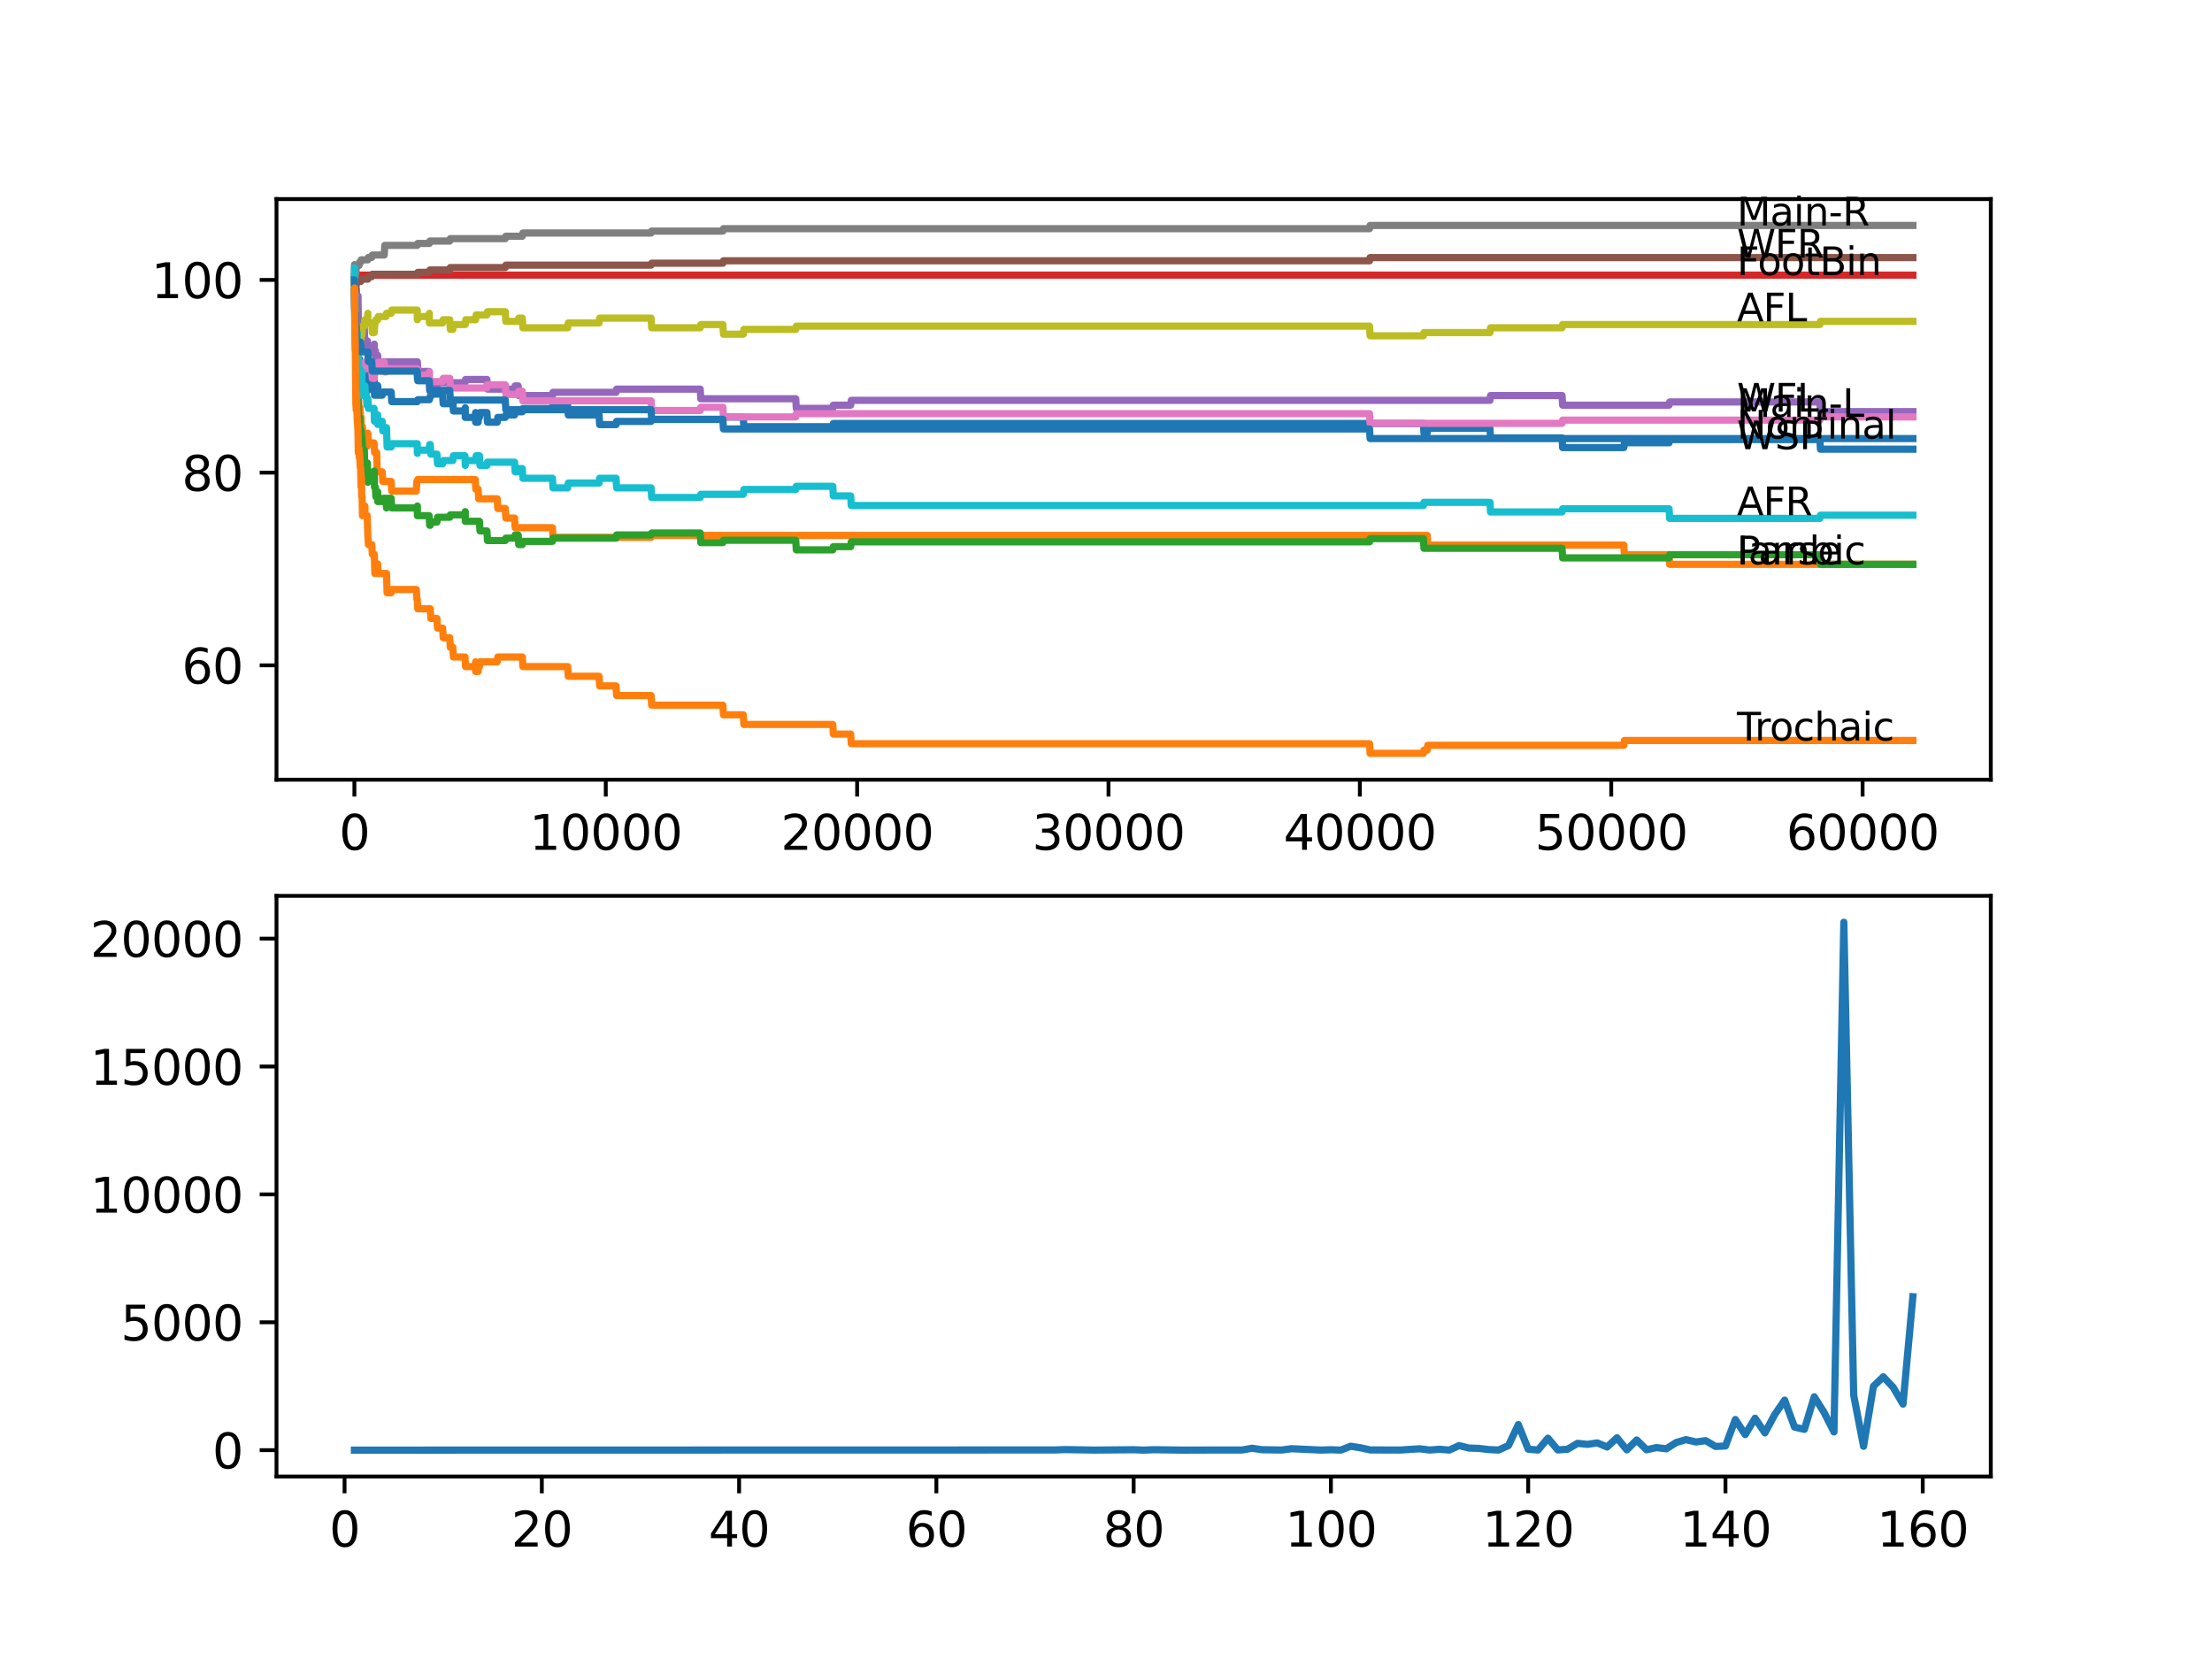 <?xml version="1.0" encoding="utf-8" standalone="no"?>
<!DOCTYPE svg PUBLIC "-//W3C//DTD SVG 1.1//EN"
  "http://www.w3.org/Graphics/SVG/1.1/DTD/svg11.dtd">
<svg xmlns:xlink="http://www.w3.org/1999/xlink" width="460.8pt" height="345.6pt" viewBox="0 0 460.8 345.6" xmlns="http://www.w3.org/2000/svg" version="1.1">
 <defs>
  <style type="text/css">*{stroke-linejoin: round; stroke-linecap: butt}</style>
 </defs>
 <g id="figure_1">
  <g id="patch_1">
   <path d="M 0 345.6 
L 460.8 345.6 
L 460.8 0 
L 0 0 
z
" style="fill: #ffffff"/>
  </g>
  <g id="axes_1">
   <g id="patch_2">
    <path d="M 57.6 162.432 
L 414.72 162.432 
L 414.72 41.472 
L 57.6 41.472 
z
" style="fill: #ffffff"/>
   </g>
   <g id="matplotlib.axis_1">
    <g id="xtick_1">
     <g id="line2d_1">
      <defs>
       <path id="m0885e9e771" d="M 0 0 
L 0 3.5 
" style="stroke: #000000; stroke-width: 0.8"/>
      </defs>
      <g>
       <use xlink:href="#m0885e9e771" x="73.827" y="162.432" style="stroke: #000000; stroke-width: 0.8"/>
      </g>
     </g>
     <g id="text_1">
      <!-- 0 -->
      <g transform="translate(70.646 177.03)scale(0.1 -0.1)">
       <defs>
        <path id="DejaVuSans-30" d="M 2034 4250 
Q 1547 4250 1301 3770 
Q 1056 3291 1056 2328 
Q 1056 1369 1301 889 
Q 1547 409 2034 409 
Q 2525 409 2770 889 
Q 3016 1369 3016 2328 
Q 3016 3291 2770 3770 
Q 2525 4250 2034 4250 
z
M 2034 4750 
Q 2819 4750 3233 4129 
Q 3647 3509 3647 2328 
Q 3647 1150 3233 529 
Q 2819 -91 2034 -91 
Q 1250 -91 836 529 
Q 422 1150 422 2328 
Q 422 3509 836 4129 
Q 1250 4750 2034 4750 
z
" transform="scale(0.016)"/>
       </defs>
       <use xlink:href="#DejaVuSans-30"/>
      </g>
     </g>
    </g>
    <g id="xtick_2">
     <g id="line2d_2">
      <g>
       <use xlink:href="#m0885e9e771" x="126.192" y="162.432" style="stroke: #000000; stroke-width: 0.8"/>
      </g>
     </g>
     <g id="text_2">
      <!-- 10000 -->
      <g transform="translate(110.286 177.03)scale(0.1 -0.1)">
       <defs>
        <path id="DejaVuSans-31" d="M 794 531 
L 1825 531 
L 1825 4091 
L 703 3866 
L 703 4441 
L 1819 4666 
L 2450 4666 
L 2450 531 
L 3481 531 
L 3481 0 
L 794 0 
L 794 531 
z
" transform="scale(0.016)"/>
       </defs>
       <use xlink:href="#DejaVuSans-31"/>
       <use xlink:href="#DejaVuSans-30" x="63.623"/>
       <use xlink:href="#DejaVuSans-30" x="127.246"/>
       <use xlink:href="#DejaVuSans-30" x="190.869"/>
       <use xlink:href="#DejaVuSans-30" x="254.492"/>
      </g>
     </g>
    </g>
    <g id="xtick_3">
     <g id="line2d_3">
      <g>
       <use xlink:href="#m0885e9e771" x="178.556" y="162.432" style="stroke: #000000; stroke-width: 0.8"/>
      </g>
     </g>
     <g id="text_3">
      <!-- 20000 -->
      <g transform="translate(162.65 177.03)scale(0.1 -0.1)">
       <defs>
        <path id="DejaVuSans-32" d="M 1228 531 
L 3431 531 
L 3431 0 
L 469 0 
L 469 531 
Q 828 903 1448 1529 
Q 2069 2156 2228 2338 
Q 2531 2678 2651 2914 
Q 2772 3150 2772 3378 
Q 2772 3750 2511 3984 
Q 2250 4219 1831 4219 
Q 1534 4219 1204 4116 
Q 875 4013 500 3803 
L 500 4441 
Q 881 4594 1212 4672 
Q 1544 4750 1819 4750 
Q 2544 4750 2975 4387 
Q 3406 4025 3406 3419 
Q 3406 3131 3298 2873 
Q 3191 2616 2906 2266 
Q 2828 2175 2409 1742 
Q 1991 1309 1228 531 
z
" transform="scale(0.016)"/>
       </defs>
       <use xlink:href="#DejaVuSans-32"/>
       <use xlink:href="#DejaVuSans-30" x="63.623"/>
       <use xlink:href="#DejaVuSans-30" x="127.246"/>
       <use xlink:href="#DejaVuSans-30" x="190.869"/>
       <use xlink:href="#DejaVuSans-30" x="254.492"/>
      </g>
     </g>
    </g>
    <g id="xtick_4">
     <g id="line2d_4">
      <g>
       <use xlink:href="#m0885e9e771" x="230.921" y="162.432" style="stroke: #000000; stroke-width: 0.8"/>
      </g>
     </g>
     <g id="text_4">
      <!-- 30000 -->
      <g transform="translate(215.015 177.03)scale(0.1 -0.1)">
       <defs>
        <path id="DejaVuSans-33" d="M 2597 2516 
Q 3050 2419 3304 2112 
Q 3559 1806 3559 1356 
Q 3559 666 3084 287 
Q 2609 -91 1734 -91 
Q 1441 -91 1130 -33 
Q 819 25 488 141 
L 488 750 
Q 750 597 1062 519 
Q 1375 441 1716 441 
Q 2309 441 2620 675 
Q 2931 909 2931 1356 
Q 2931 1769 2642 2001 
Q 2353 2234 1838 2234 
L 1294 2234 
L 1294 2753 
L 1863 2753 
Q 2328 2753 2575 2939 
Q 2822 3125 2822 3475 
Q 2822 3834 2567 4026 
Q 2313 4219 1838 4219 
Q 1578 4219 1281 4162 
Q 984 4106 628 3988 
L 628 4550 
Q 988 4650 1302 4700 
Q 1616 4750 1894 4750 
Q 2613 4750 3031 4423 
Q 3450 4097 3450 3541 
Q 3450 3153 3228 2886 
Q 3006 2619 2597 2516 
z
" transform="scale(0.016)"/>
       </defs>
       <use xlink:href="#DejaVuSans-33"/>
       <use xlink:href="#DejaVuSans-30" x="63.623"/>
       <use xlink:href="#DejaVuSans-30" x="127.246"/>
       <use xlink:href="#DejaVuSans-30" x="190.869"/>
       <use xlink:href="#DejaVuSans-30" x="254.492"/>
      </g>
     </g>
    </g>
    <g id="xtick_5">
     <g id="line2d_5">
      <g>
       <use xlink:href="#m0885e9e771" x="283.285" y="162.432" style="stroke: #000000; stroke-width: 0.8"/>
      </g>
     </g>
     <g id="text_5">
      <!-- 40000 -->
      <g transform="translate(267.379 177.03)scale(0.1 -0.1)">
       <defs>
        <path id="DejaVuSans-34" d="M 2419 4116 
L 825 1625 
L 2419 1625 
L 2419 4116 
z
M 2253 4666 
L 3047 4666 
L 3047 1625 
L 3713 1625 
L 3713 1100 
L 3047 1100 
L 3047 0 
L 2419 0 
L 2419 1100 
L 313 1100 
L 313 1709 
L 2253 4666 
z
" transform="scale(0.016)"/>
       </defs>
       <use xlink:href="#DejaVuSans-34"/>
       <use xlink:href="#DejaVuSans-30" x="63.623"/>
       <use xlink:href="#DejaVuSans-30" x="127.246"/>
       <use xlink:href="#DejaVuSans-30" x="190.869"/>
       <use xlink:href="#DejaVuSans-30" x="254.492"/>
      </g>
     </g>
    </g>
    <g id="xtick_6">
     <g id="line2d_6">
      <g>
       <use xlink:href="#m0885e9e771" x="335.65" y="162.432" style="stroke: #000000; stroke-width: 0.8"/>
      </g>
     </g>
     <g id="text_6">
      <!-- 50000 -->
      <g transform="translate(319.744 177.03)scale(0.1 -0.1)">
       <defs>
        <path id="DejaVuSans-35" d="M 691 4666 
L 3169 4666 
L 3169 4134 
L 1269 4134 
L 1269 2991 
Q 1406 3038 1543 3061 
Q 1681 3084 1819 3084 
Q 2600 3084 3056 2656 
Q 3513 2228 3513 1497 
Q 3513 744 3044 326 
Q 2575 -91 1722 -91 
Q 1428 -91 1123 -41 
Q 819 9 494 109 
L 494 744 
Q 775 591 1075 516 
Q 1375 441 1709 441 
Q 2250 441 2565 725 
Q 2881 1009 2881 1497 
Q 2881 1984 2565 2268 
Q 2250 2553 1709 2553 
Q 1456 2553 1204 2497 
Q 953 2441 691 2322 
L 691 4666 
z
" transform="scale(0.016)"/>
       </defs>
       <use xlink:href="#DejaVuSans-35"/>
       <use xlink:href="#DejaVuSans-30" x="63.623"/>
       <use xlink:href="#DejaVuSans-30" x="127.246"/>
       <use xlink:href="#DejaVuSans-30" x="190.869"/>
       <use xlink:href="#DejaVuSans-30" x="254.492"/>
      </g>
     </g>
    </g>
    <g id="xtick_7">
     <g id="line2d_7">
      <g>
       <use xlink:href="#m0885e9e771" x="388.014" y="162.432" style="stroke: #000000; stroke-width: 0.8"/>
      </g>
     </g>
     <g id="text_7">
      <!-- 60000 -->
      <g transform="translate(372.108 177.03)scale(0.1 -0.1)">
       <defs>
        <path id="DejaVuSans-36" d="M 2113 2584 
Q 1688 2584 1439 2293 
Q 1191 2003 1191 1497 
Q 1191 994 1439 701 
Q 1688 409 2113 409 
Q 2538 409 2786 701 
Q 3034 994 3034 1497 
Q 3034 2003 2786 2293 
Q 2538 2584 2113 2584 
z
M 3366 4563 
L 3366 3988 
Q 3128 4100 2886 4159 
Q 2644 4219 2406 4219 
Q 1781 4219 1451 3797 
Q 1122 3375 1075 2522 
Q 1259 2794 1537 2939 
Q 1816 3084 2150 3084 
Q 2853 3084 3261 2657 
Q 3669 2231 3669 1497 
Q 3669 778 3244 343 
Q 2819 -91 2113 -91 
Q 1303 -91 875 529 
Q 447 1150 447 2328 
Q 447 3434 972 4092 
Q 1497 4750 2381 4750 
Q 2619 4750 2861 4703 
Q 3103 4656 3366 4563 
z
" transform="scale(0.016)"/>
       </defs>
       <use xlink:href="#DejaVuSans-36"/>
       <use xlink:href="#DejaVuSans-30" x="63.623"/>
       <use xlink:href="#DejaVuSans-30" x="127.246"/>
       <use xlink:href="#DejaVuSans-30" x="190.869"/>
       <use xlink:href="#DejaVuSans-30" x="254.492"/>
      </g>
     </g>
    </g>
   </g>
   <g id="matplotlib.axis_2">
    <g id="ytick_1">
     <g id="line2d_8">
      <defs>
       <path id="mde00d07290" d="M 0 0 
L -3.5 0 
" style="stroke: #000000; stroke-width: 0.8"/>
      </defs>
      <g>
       <use xlink:href="#mde00d07290" x="57.6" y="138.601" style="stroke: #000000; stroke-width: 0.8"/>
      </g>
     </g>
     <g id="text_8">
      <!-- 60 -->
      <g transform="translate(37.875 142.4)scale(0.1 -0.1)">
       <use xlink:href="#DejaVuSans-36"/>
       <use xlink:href="#DejaVuSans-30" x="63.623"/>
      </g>
     </g>
    </g>
    <g id="ytick_2">
     <g id="line2d_9">
      <g>
       <use xlink:href="#mde00d07290" x="57.6" y="98.456" style="stroke: #000000; stroke-width: 0.8"/>
      </g>
     </g>
     <g id="text_9">
      <!-- 80 -->
      <g transform="translate(37.875 102.255)scale(0.1 -0.1)">
       <defs>
        <path id="DejaVuSans-38" d="M 2034 2216 
Q 1584 2216 1326 1975 
Q 1069 1734 1069 1313 
Q 1069 891 1326 650 
Q 1584 409 2034 409 
Q 2484 409 2743 651 
Q 3003 894 3003 1313 
Q 3003 1734 2745 1975 
Q 2488 2216 2034 2216 
z
M 1403 2484 
Q 997 2584 770 2862 
Q 544 3141 544 3541 
Q 544 4100 942 4425 
Q 1341 4750 2034 4750 
Q 2731 4750 3128 4425 
Q 3525 4100 3525 3541 
Q 3525 3141 3298 2862 
Q 3072 2584 2669 2484 
Q 3125 2378 3379 2068 
Q 3634 1759 3634 1313 
Q 3634 634 3220 271 
Q 2806 -91 2034 -91 
Q 1263 -91 848 271 
Q 434 634 434 1313 
Q 434 1759 690 2068 
Q 947 2378 1403 2484 
z
M 1172 3481 
Q 1172 3119 1398 2916 
Q 1625 2713 2034 2713 
Q 2441 2713 2670 2916 
Q 2900 3119 2900 3481 
Q 2900 3844 2670 4047 
Q 2441 4250 2034 4250 
Q 1625 4250 1398 4047 
Q 1172 3844 1172 3481 
z
" transform="scale(0.016)"/>
       </defs>
       <use xlink:href="#DejaVuSans-38"/>
       <use xlink:href="#DejaVuSans-30" x="63.623"/>
      </g>
     </g>
    </g>
    <g id="ytick_3">
     <g id="line2d_10">
      <g>
       <use xlink:href="#mde00d07290" x="57.6" y="58.311" style="stroke: #000000; stroke-width: 0.8"/>
      </g>
     </g>
     <g id="text_10">
      <!-- 100 -->
      <g transform="translate(31.512 62.11)scale(0.1 -0.1)">
       <use xlink:href="#DejaVuSans-31"/>
       <use xlink:href="#DejaVuSans-30" x="63.623"/>
       <use xlink:href="#DejaVuSans-30" x="127.246"/>
      </g>
     </g>
    </g>
   </g>
   <g id="line2d_11">
    <path d="M 73.833 58.311 
L 73.948 68.615 
L 73.964 67.444 
L 73.985 67.444 
L 74.026 66.775 
L 74.074 69.451 
L 74.079 69.451 
L 74.084 69.451 
L 74.168 73.299 
L 74.199 72.295 
L 74.236 72.295 
L 74.246 74.302 
L 74.288 70.79 
L 74.341 70.79 
L 74.372 70.79 
L 74.451 74.804 
L 74.487 72.797 
L 74.498 71.793 
L 74.54 77.815 
L 74.576 76.811 
L 74.608 76.142 
L 74.613 78.149 
L 74.686 76.477 
L 74.791 76.477 
L 74.911 74.804 
L 74.917 74.804 
L 75.032 77.815 
L 75.037 77.815 
L 75.126 76.644 
L 75.131 78.651 
L 75.137 78.651 
L 75.215 78.651 
L 75.247 77.648 
L 75.252 79.655 
L 75.325 78.651 
L 75.346 78.651 
L 75.404 77.982 
L 75.409 79.989 
L 75.456 78.651 
L 75.482 78.651 
L 75.508 80.658 
L 75.592 79.655 
L 75.985 79.655 
L 76.1 77.982 
L 76.31 77.982 
L 76.425 77.313 
L 76.529 77.313 
L 76.629 81.328 
L 76.645 80.157 
L 77.441 80.157 
L 77.556 79.655 
L 77.922 79.655 
L 77.964 78.986 
L 78.011 82.331 
L 78.467 82.331 
L 78.587 80.324 
L 78.687 80.324 
L 78.802 82.331 
L 79.619 82.331 
L 79.734 81.662 
L 81.488 81.662 
L 81.604 83.669 
L 86.919 83.669 
L 87.034 83.268 
L 89.437 83.268 
L 89.553 82.766 
L 89.631 82.766 
L 89.746 82.097 
L 92.207 82.097 
L 92.323 84.104 
L 93.689 84.104 
L 93.805 83.602 
L 94.333 83.602 
L 94.449 85.61 
L 96.863 85.61 
L 96.92 84.941 
L 96.925 86.948 
L 96.962 86.948 
L 99.004 86.948 
L 99.078 85.944 
L 99.083 87.951 
L 99.109 87.951 
L 99.601 87.951 
L 99.716 86.948 
L 99.874 86.948 
L 99.989 85.944 
L 101.434 85.944 
L 101.549 87.951 
L 103.586 87.951 
L 103.701 86.948 
L 105.257 86.948 
L 105.372 86.446 
L 107.199 86.446 
L 107.315 85.777 
L 108.807 85.777 
L 108.922 85.108 
L 115.08 85.108 
L 115.195 84.439 
L 118.264 84.439 
L 118.379 86.446 
L 124.799 86.446 
L 124.914 88.453 
L 128.334 88.453 
L 128.449 87.784 
L 135.633 87.784 
L 135.748 87.383 
L 150.589 87.383 
L 150.704 86.881 
L 154.841 86.881 
L 154.956 88.888 
L 173.482 88.888 
L 173.598 88.219 
L 296.523 88.219 
L 296.638 90.226 
L 297.309 90.226 
L 297.424 89.223 
L 310.389 89.223 
L 310.504 91.23 
L 325.407 91.23 
L 325.523 93.237 
L 338.273 93.237 
L 338.389 92.234 
L 347.699 92.234 
L 347.814 91.565 
L 379.112 91.565 
L 379.228 93.572 
L 398.487 93.572 
L 398.487 93.572 
" clip-path="url(#p9a0abb62c5)" style="fill: none; stroke: #1f77b4; stroke-width: 1.5; stroke-linecap: square"/>
   </g>
   <g id="line2d_12">
    <path d="M 73.833 57.809 
L 73.859 57.809 
L 73.99 65.838 
L 73.995 65.838 
L 74.121 71.86 
L 74.168 71.86 
L 74.283 81.896 
L 74.299 80.893 
L 74.304 80.893 
L 74.424 76.878 
L 74.466 76.878 
L 74.582 82.9 
L 74.587 80.893 
L 74.639 80.893 
L 74.76 84.907 
L 74.854 84.907 
L 74.932 86.914 
L 74.964 84.907 
L 74.974 84.907 
L 75.089 86.914 
L 75.215 86.914 
L 75.299 90.929 
L 75.33 88.922 
L 75.508 88.922 
L 75.624 90.929 
L 75.985 90.929 
L 76.1 92.936 
L 76.498 92.936 
L 76.613 90.26 
L 76.634 90.26 
L 76.749 92.267 
L 77.922 92.267 
L 78.038 94.274 
L 78.467 94.274 
L 78.587 98.289 
L 79.619 98.289 
L 79.734 100.296 
L 81.488 100.296 
L 81.604 102.303 
L 86.72 102.303 
L 86.835 100.296 
L 86.919 100.296 
L 87.034 99.895 
L 99.004 99.895 
L 99.12 101.902 
L 99.601 101.902 
L 99.716 103.909 
L 103.586 103.909 
L 103.701 105.916 
L 105.257 105.916 
L 105.372 107.924 
L 107.199 107.924 
L 107.315 109.931 
L 115.08 109.931 
L 115.195 111.938 
L 135.633 111.938 
L 135.748 111.537 
L 297.309 111.537 
L 297.424 113.544 
L 338.273 113.544 
L 338.389 115.551 
L 347.699 115.551 
L 347.814 117.558 
L 398.487 117.558 
L 398.487 117.558 
" clip-path="url(#p9a0abb62c5)" style="fill: none; stroke: #ff7f0e; stroke-width: 1.5; stroke-linecap: square"/>
   </g>
   <g id="line2d_13">
    <path d="M 73.833 60.318 
L 73.948 69.686 
L 73.964 68.515 
L 73.985 68.515 
L 74.068 67.511 
L 74.006 69.853 
L 74.084 69.518 
L 74.089 69.518 
L 74.105 68.849 
L 74.147 72.362 
L 74.173 72.362 
L 74.236 72.362 
L 74.278 71.86 
L 74.351 75.875 
L 74.372 75.875 
L 74.487 79.889 
L 74.498 78.885 
L 74.54 84.907 
L 74.582 82.231 
L 74.597 82.231 
L 74.676 88.253 
L 74.718 87.583 
L 74.791 87.583 
L 74.906 86.914 
L 74.917 86.914 
L 75.037 90.929 
L 75.152 89.758 
L 75.247 89.758 
L 75.346 91.765 
L 75.357 91.096 
L 75.404 91.096 
L 75.519 93.772 
L 75.896 93.772 
L 76.016 97.787 
L 76.132 97.118 
L 76.31 97.118 
L 76.425 96.449 
L 76.529 96.449 
L 76.629 100.463 
L 76.645 99.292 
L 77.441 99.292 
L 77.556 98.791 
L 77.922 98.791 
L 77.97 98.122 
L 78.011 101.467 
L 78.189 101.467 
L 78.305 103.474 
L 78.671 103.474 
L 78.687 102.471 
L 78.692 104.478 
L 78.776 104.478 
L 79.619 104.478 
L 79.734 103.809 
L 80.404 103.809 
L 80.52 105.816 
L 80.64 103.809 
L 81.488 103.809 
L 81.604 105.816 
L 86.919 105.816 
L 86.945 105.415 
L 86.95 107.422 
L 87.008 107.422 
L 89.395 107.422 
L 89.511 109.429 
L 89.631 109.429 
L 89.746 108.76 
L 91.024 108.76 
L 91.139 107.756 
L 93.689 107.756 
L 93.805 107.254 
L 96.863 107.254 
L 96.92 106.585 
L 96.925 108.593 
L 96.962 108.593 
L 99.874 108.593 
L 99.989 110.6 
L 101.434 110.6 
L 101.549 112.607 
L 105.257 112.607 
L 105.372 112.105 
L 107.199 112.105 
L 107.315 111.436 
L 107.948 111.436 
L 108.063 113.443 
L 108.807 113.443 
L 108.922 112.774 
L 115.08 112.774 
L 115.195 112.105 
L 128.334 112.105 
L 128.449 111.436 
L 135.633 111.436 
L 135.748 111.035 
L 145.871 111.035 
L 145.986 113.042 
L 150.589 113.042 
L 150.704 112.54 
L 165.769 112.54 
L 165.884 114.547 
L 173.482 114.547 
L 173.598 113.878 
L 177.216 113.878 
L 177.331 112.875 
L 285.301 112.875 
L 285.417 112.206 
L 296.523 112.206 
L 296.638 114.213 
L 325.407 114.213 
L 325.523 116.22 
L 347.699 116.22 
L 347.814 115.551 
L 379.112 115.551 
L 379.228 117.558 
L 398.487 117.558 
L 398.487 117.558 
" clip-path="url(#p9a0abb62c5)" style="fill: none; stroke: #2ca02c; stroke-width: 1.5; stroke-linecap: square"/>
   </g>
   <g id="line2d_14">
    <path d="M 73.833 58.311 
L 74.602 58.311 
L 74.718 57.307 
L 398.487 57.307 
L 398.487 57.307 
" clip-path="url(#p9a0abb62c5)" style="fill: none; stroke: #d62728; stroke-width: 1.5; stroke-linecap: square"/>
   </g>
   <g id="line2d_15">
    <path d="M 73.833 60.318 
L 73.89 64.333 
L 73.948 62.995 
L 73.985 62.995 
L 74.115 60.318 
L 74.231 60.318 
L 74.346 62.326 
L 74.534 62.326 
L 74.582 61.657 
L 74.655 67.678 
L 74.676 67.678 
L 74.791 67.009 
L 74.917 67.009 
L 75.032 69.016 
L 75.037 69.016 
L 75.152 68.347 
L 75.247 68.347 
L 75.346 70.355 
L 75.357 69.686 
L 75.43 69.686 
L 75.55 68.347 
L 75.896 68.347 
L 76.016 72.362 
L 76.132 71.693 
L 76.31 71.693 
L 76.425 71.024 
L 76.545 71.024 
L 76.634 73.031 
L 76.655 72.362 
L 77.922 72.362 
L 77.97 71.693 
L 77.975 73.7 
L 78.027 73.031 
L 78.189 73.031 
L 78.305 75.038 
L 78.671 75.038 
L 78.687 74.035 
L 78.692 76.042 
L 78.776 76.042 
L 79.619 76.042 
L 79.734 75.373 
L 80.404 75.373 
L 80.52 77.38 
L 80.64 75.373 
L 86.945 75.373 
L 87.06 77.38 
L 89.395 77.38 
L 89.516 81.394 
L 89.631 81.394 
L 89.746 80.725 
L 91.024 80.725 
L 91.139 79.722 
L 96.863 79.722 
L 96.978 79.053 
L 101.434 79.053 
L 101.549 81.06 
L 107.199 81.06 
L 107.315 80.391 
L 107.948 80.391 
L 108.063 82.398 
L 115.08 82.398 
L 115.195 81.729 
L 128.334 81.729 
L 128.449 81.06 
L 145.871 81.06 
L 145.986 83.067 
L 165.769 83.067 
L 165.884 85.074 
L 173.482 85.074 
L 173.598 84.405 
L 177.216 84.405 
L 177.331 83.402 
L 310.389 83.402 
L 310.504 82.398 
L 325.407 82.398 
L 325.523 84.405 
L 347.699 84.405 
L 347.814 83.736 
L 379.112 83.736 
L 379.228 85.743 
L 398.487 85.743 
L 398.487 85.743 
" clip-path="url(#p9a0abb62c5)" style="fill: none; stroke: #9467bd; stroke-width: 1.5; stroke-linecap: square"/>
   </g>
   <g id="line2d_16">
    <path d="M 73.833 58.311 
L 73.838 58.311 
L 73.854 57.809 
L 73.859 59.817 
L 73.937 58.813 
L 73.958 60.82 
L 74.047 60.318 
L 74.126 60.318 
L 74.252 58.646 
L 75.121 58.646 
L 75.236 58.144 
L 76.629 58.144 
L 76.744 57.642 
L 77.441 57.642 
L 77.556 57.14 
L 86.919 57.14 
L 87.034 56.739 
L 89.437 56.739 
L 89.553 56.237 
L 93.689 56.237 
L 93.805 55.735 
L 105.257 55.735 
L 105.372 55.233 
L 135.633 55.233 
L 135.748 54.832 
L 150.589 54.832 
L 150.704 54.33 
L 285.301 54.33 
L 285.417 53.661 
L 398.487 53.661 
L 398.487 53.661 
" clip-path="url(#p9a0abb62c5)" style="fill: none; stroke: #8c564b; stroke-width: 1.5; stroke-linecap: square"/>
   </g>
   <g id="line2d_17">
    <path d="M 73.833 57.809 
L 73.838 57.809 
L 73.985 72.797 
L 73.99 72.797 
L 74.115 70.79 
L 74.126 70.79 
L 74.252 76.811 
L 74.262 76.811 
L 74.372 78.818 
L 74.493 77.48 
L 74.534 77.48 
L 74.66 75.473 
L 74.791 75.473 
L 74.906 77.48 
L 74.917 77.48 
L 75.037 76.142 
L 75.121 76.142 
L 75.236 78.149 
L 75.247 78.149 
L 75.362 77.48 
L 75.482 77.48 
L 75.597 76.811 
L 75.896 76.811 
L 76.016 75.473 
L 76.545 75.473 
L 76.629 74.804 
L 76.634 76.811 
L 76.645 76.811 
L 77.441 76.811 
L 77.556 78.818 
L 77.964 78.818 
L 78.09 76.811 
L 78.189 76.811 
L 78.305 76.142 
L 78.687 76.142 
L 78.802 75.473 
L 80.043 75.473 
L 80.158 77.48 
L 80.404 77.48 
L 80.52 76.811 
L 86.919 76.811 
L 86.945 78.818 
L 87.029 78.149 
L 89.395 78.149 
L 89.437 77.48 
L 89.443 79.488 
L 89.495 79.488 
L 92.207 79.488 
L 92.323 78.818 
L 93.689 78.818 
L 93.805 80.826 
L 101.434 80.826 
L 101.549 80.157 
L 105.257 80.157 
L 105.372 82.164 
L 107.948 82.164 
L 108.063 81.495 
L 108.807 81.495 
L 108.922 83.502 
L 135.633 83.502 
L 135.748 85.509 
L 145.871 85.509 
L 145.986 84.84 
L 150.589 84.84 
L 150.704 86.847 
L 165.769 86.847 
L 165.884 86.178 
L 285.301 86.178 
L 285.417 88.186 
L 325.407 88.186 
L 325.523 87.517 
L 379.112 87.517 
L 379.228 86.847 
L 398.487 86.847 
L 398.487 86.847 
" clip-path="url(#p9a0abb62c5)" style="fill: none; stroke: #e377c2; stroke-width: 1.5; stroke-linecap: square"/>
   </g>
   <g id="line2d_18">
    <path d="M 73.833 58.311 
L 73.838 58.311 
L 73.854 55.133 
L 73.953 57.475 
L 73.958 57.475 
L 74.074 56.973 
L 74.126 56.973 
L 74.252 55.3 
L 74.791 55.3 
L 74.906 54.631 
L 75.121 54.631 
L 75.236 54.129 
L 76.629 54.129 
L 76.744 53.628 
L 77.441 53.628 
L 77.556 53.126 
L 80.043 53.126 
L 80.158 51.118 
L 86.919 51.118 
L 87.034 50.717 
L 89.437 50.717 
L 89.553 50.215 
L 93.689 50.215 
L 93.805 49.713 
L 105.257 49.713 
L 105.372 49.212 
L 108.807 49.212 
L 108.922 48.543 
L 135.633 48.543 
L 135.748 48.141 
L 150.589 48.141 
L 150.704 47.639 
L 285.301 47.639 
L 285.417 46.97 
L 398.487 46.97 
L 398.487 46.97 
" clip-path="url(#p9a0abb62c5)" style="fill: none; stroke: #7f7f7f; stroke-width: 1.5; stroke-linecap: square"/>
   </g>
   <g id="line2d_19">
    <path d="M 73.833 57.809 
L 73.838 57.809 
L 73.974 68.615 
L 73.99 68.615 
L 74.016 69.284 
L 74.126 64.935 
L 74.236 67.946 
L 74.241 67.277 
L 74.246 67.277 
L 74.278 73.299 
L 74.367 71.96 
L 74.372 71.96 
L 74.487 70.622 
L 74.498 72.629 
L 74.54 69.953 
L 74.592 69.953 
L 74.597 69.953 
L 74.718 68.615 
L 74.791 68.615 
L 74.906 70.622 
L 74.917 70.622 
L 75.037 69.284 
L 75.121 69.284 
L 75.126 71.291 
L 75.231 70.288 
L 75.247 70.288 
L 75.362 69.619 
L 75.404 69.619 
L 75.519 67.946 
L 75.896 67.946 
L 76.016 66.608 
L 76.529 66.608 
L 76.629 65.27 
L 76.634 67.277 
L 77.441 67.277 
L 77.556 69.284 
L 77.964 69.284 
L 78.09 67.277 
L 78.189 67.277 
L 78.305 66.608 
L 78.687 66.608 
L 78.802 65.939 
L 80.404 65.939 
L 80.52 65.27 
L 81.488 65.27 
L 81.604 64.6 
L 86.919 64.6 
L 86.945 66.608 
L 87.029 65.939 
L 89.395 65.939 
L 89.437 65.27 
L 89.443 67.277 
L 89.495 67.277 
L 92.207 67.277 
L 92.323 66.608 
L 93.689 66.608 
L 93.805 68.615 
L 94.333 68.615 
L 94.449 67.611 
L 96.92 67.611 
L 97.035 66.608 
L 99.078 66.608 
L 99.193 65.604 
L 101.434 65.604 
L 101.549 64.935 
L 105.257 64.935 
L 105.372 66.942 
L 107.948 66.942 
L 108.063 66.273 
L 108.807 66.273 
L 108.922 68.28 
L 118.264 68.28 
L 118.379 67.277 
L 124.799 67.277 
L 124.914 66.273 
L 135.633 66.273 
L 135.748 68.28 
L 145.871 68.28 
L 145.986 67.611 
L 150.589 67.611 
L 150.704 69.619 
L 154.841 69.619 
L 154.956 68.615 
L 165.769 68.615 
L 165.884 67.946 
L 285.301 67.946 
L 285.417 69.953 
L 296.523 69.953 
L 296.638 69.284 
L 310.389 69.284 
L 310.504 68.28 
L 325.407 68.28 
L 325.523 67.611 
L 379.112 67.611 
L 379.228 66.942 
L 398.487 66.942 
L 398.487 66.942 
" clip-path="url(#p9a0abb62c5)" style="fill: none; stroke: #bcbd22; stroke-width: 1.5; stroke-linecap: square"/>
   </g>
   <g id="line2d_20">
    <path d="M 73.833 57.809 
L 73.848 55.802 
L 73.911 63.664 
L 73.927 60.653 
L 74.063 71.693 
L 74.068 71.693 
L 74.095 72.027 
L 74.189 69.351 
L 74.231 69.351 
L 74.262 68.013 
L 74.278 72.027 
L 74.33 70.689 
L 74.372 70.689 
L 74.451 69.351 
L 74.456 71.358 
L 74.477 71.358 
L 74.487 71.358 
L 74.597 76.711 
L 74.54 70.689 
L 74.608 75.038 
L 74.676 74.369 
L 74.681 76.376 
L 74.707 76.376 
L 74.791 76.376 
L 74.906 78.384 
L 74.917 78.384 
L 75.037 77.045 
L 75.126 79.053 
L 75.147 78.049 
L 75.247 78.049 
L 75.346 77.38 
L 75.466 82.398 
L 75.482 82.398 
L 75.597 81.729 
L 75.896 81.729 
L 76.016 80.391 
L 76.132 82.398 
L 76.31 82.398 
L 76.425 84.405 
L 76.529 84.405 
L 76.634 83.067 
L 76.749 85.074 
L 77.922 85.074 
L 78.006 87.751 
L 78.038 87.082 
L 78.189 87.082 
L 78.305 86.413 
L 78.671 86.413 
L 78.687 88.42 
L 78.781 87.751 
L 79.619 87.751 
L 79.734 89.758 
L 80.404 89.758 
L 80.52 89.089 
L 80.64 93.103 
L 81.488 93.103 
L 81.604 92.434 
L 86.919 92.434 
L 86.945 94.442 
L 87.029 93.772 
L 89.395 93.772 
L 89.511 92.602 
L 89.631 92.602 
L 89.746 94.609 
L 91.024 94.609 
L 91.139 96.616 
L 92.207 96.616 
L 92.323 95.947 
L 94.333 95.947 
L 94.449 94.943 
L 96.863 94.943 
L 96.92 96.951 
L 96.973 95.947 
L 99.078 95.947 
L 99.193 94.943 
L 99.874 94.943 
L 99.989 96.951 
L 101.434 96.951 
L 101.549 96.282 
L 107.199 96.282 
L 107.315 98.289 
L 107.948 98.289 
L 108.063 97.62 
L 108.807 97.62 
L 108.922 99.627 
L 115.08 99.627 
L 115.195 101.634 
L 118.264 101.634 
L 118.379 100.631 
L 124.799 100.631 
L 124.914 99.627 
L 128.334 99.627 
L 128.449 101.634 
L 135.633 101.634 
L 135.748 103.641 
L 145.871 103.641 
L 145.986 102.972 
L 154.841 102.972 
L 154.956 101.969 
L 165.769 101.969 
L 165.884 101.3 
L 173.482 101.3 
L 173.598 103.307 
L 177.216 103.307 
L 177.331 105.314 
L 296.523 105.314 
L 296.638 104.645 
L 310.389 104.645 
L 310.504 106.652 
L 325.407 106.652 
L 325.523 105.983 
L 347.699 105.983 
L 347.814 107.99 
L 379.112 107.99 
L 379.228 107.321 
L 398.487 107.321 
L 398.487 107.321 
" clip-path="url(#p9a0abb62c5)" style="fill: none; stroke: #17becf; stroke-width: 1.5; stroke-linecap: square"/>
   </g>
   <g id="line2d_21">
    <path d="M 73.833 58.311 
L 73.838 58.311 
L 73.964 65.27 
L 74.126 65.27 
L 74.252 71.291 
L 75.121 71.291 
L 75.236 73.299 
L 76.629 73.299 
L 76.744 75.306 
L 77.441 75.306 
L 77.556 77.313 
L 86.919 77.313 
L 87.034 79.32 
L 89.437 79.32 
L 89.553 81.328 
L 93.689 81.328 
L 93.805 83.335 
L 105.257 83.335 
L 105.372 85.342 
L 135.633 85.342 
L 135.748 87.349 
L 150.589 87.349 
L 150.704 89.357 
L 285.301 89.357 
L 285.417 91.364 
L 398.487 91.364 
L 398.487 91.364 
" clip-path="url(#p9a0abb62c5)" style="fill: none; stroke: #1f77b4; stroke-width: 1.5; stroke-linecap: square"/>
   </g>
   <g id="line2d_22">
    <path d="M 73.833 60.318 
L 73.838 60.318 
L 73.875 59.984 
L 73.974 70.957 
L 73.99 70.957 
L 74.131 84.338 
L 74.168 84.338 
L 74.194 85.342 
L 74.283 81.997 
L 74.403 87.349 
L 74.435 87.349 
L 74.54 89.357 
L 74.545 88.353 
L 74.55 88.353 
L 74.639 94.375 
L 74.671 93.371 
L 74.791 93.371 
L 74.854 95.378 
L 74.901 94.375 
L 74.932 94.375 
L 75.048 97.386 
L 75.121 97.386 
L 75.215 101.4 
L 75.236 100.396 
L 75.294 100.396 
L 75.299 99.393 
L 75.351 103.407 
L 75.388 103.407 
L 75.43 103.407 
L 75.508 107.422 
L 75.545 106.418 
L 75.985 106.418 
L 76.016 105.415 
L 76.022 107.422 
L 76.09 107.422 
L 76.498 107.422 
L 76.619 111.436 
L 76.629 111.436 
L 76.744 113.443 
L 77.441 113.443 
L 77.556 115.451 
L 77.964 115.451 
L 78.085 119.465 
L 78.467 119.465 
L 78.587 117.458 
L 78.671 117.458 
L 78.786 119.465 
L 80.52 119.465 
L 80.64 123.48 
L 81.488 123.48 
L 81.604 122.811 
L 86.72 122.811 
L 86.835 124.818 
L 86.919 124.818 
L 87.034 126.825 
L 89.631 126.825 
L 89.746 128.832 
L 91.024 128.832 
L 91.139 130.84 
L 92.207 130.84 
L 92.323 132.847 
L 93.689 132.847 
L 93.805 134.854 
L 94.333 134.854 
L 94.449 136.861 
L 96.863 136.861 
L 96.978 138.869 
L 99.004 138.869 
L 99.078 137.865 
L 99.083 139.872 
L 99.109 139.872 
L 99.601 139.872 
L 99.716 138.869 
L 99.874 138.869 
L 99.989 137.865 
L 103.586 137.865 
L 103.701 136.861 
L 108.807 136.861 
L 108.922 138.869 
L 118.264 138.869 
L 118.379 140.876 
L 124.799 140.876 
L 124.914 142.883 
L 128.334 142.883 
L 128.449 144.89 
L 135.633 144.89 
L 135.748 146.898 
L 150.589 146.898 
L 150.704 148.905 
L 154.841 148.905 
L 154.956 150.912 
L 173.482 150.912 
L 173.598 152.919 
L 177.216 152.919 
L 177.331 154.927 
L 285.301 154.927 
L 285.417 156.934 
L 296.523 156.934 
L 296.638 156.265 
L 297.309 156.265 
L 297.424 155.261 
L 338.273 155.261 
L 338.389 154.257 
L 398.487 154.257 
L 398.487 154.257 
" clip-path="url(#p9a0abb62c5)" style="fill: none; stroke: #ff7f0e; stroke-width: 1.5; stroke-linecap: square"/>
   </g>
   <g id="patch_3">
    <path d="M 57.6 162.432 
L 57.6 41.472 
" style="fill: none; stroke: #000000; stroke-width: 0.8; stroke-linejoin: miter; stroke-linecap: square"/>
   </g>
   <g id="patch_4">
    <path d="M 414.72 162.432 
L 414.72 41.472 
" style="fill: none; stroke: #000000; stroke-width: 0.8; stroke-linejoin: miter; stroke-linecap: square"/>
   </g>
   <g id="patch_5">
    <path d="M 57.6 162.432 
L 414.72 162.432 
" style="fill: none; stroke: #000000; stroke-width: 0.8; stroke-linejoin: miter; stroke-linecap: square"/>
   </g>
   <g id="patch_6">
    <path d="M 57.6 41.472 
L 414.72 41.472 
" style="fill: none; stroke: #000000; stroke-width: 0.8; stroke-linejoin: miter; stroke-linecap: square"/>
   </g>
   <g id="text_11">
    <!-- WSP -->
    <g transform="translate(361.832 93.572)scale(0.08 -0.08)">
     <defs>
      <path id="DejaVuSans-57" d="M 213 4666 
L 850 4666 
L 1831 722 
L 2809 4666 
L 3519 4666 
L 4500 722 
L 5478 4666 
L 6119 4666 
L 4947 0 
L 4153 0 
L 3169 4050 
L 2175 0 
L 1381 0 
L 213 4666 
z
" transform="scale(0.016)"/>
      <path id="DejaVuSans-53" d="M 3425 4513 
L 3425 3897 
Q 3066 4069 2747 4153 
Q 2428 4238 2131 4238 
Q 1616 4238 1336 4038 
Q 1056 3838 1056 3469 
Q 1056 3159 1242 3001 
Q 1428 2844 1947 2747 
L 2328 2669 
Q 3034 2534 3370 2195 
Q 3706 1856 3706 1288 
Q 3706 609 3251 259 
Q 2797 -91 1919 -91 
Q 1588 -91 1214 -16 
Q 841 59 441 206 
L 441 856 
Q 825 641 1194 531 
Q 1563 422 1919 422 
Q 2459 422 2753 634 
Q 3047 847 3047 1241 
Q 3047 1584 2836 1778 
Q 2625 1972 2144 2069 
L 1759 2144 
Q 1053 2284 737 2584 
Q 422 2884 422 3419 
Q 422 4038 858 4394 
Q 1294 4750 2059 4750 
Q 2388 4750 2728 4690 
Q 3069 4631 3425 4513 
z
" transform="scale(0.016)"/>
      <path id="DejaVuSans-50" d="M 1259 4147 
L 1259 2394 
L 2053 2394 
Q 2494 2394 2734 2622 
Q 2975 2850 2975 3272 
Q 2975 3691 2734 3919 
Q 2494 4147 2053 4147 
L 1259 4147 
z
M 628 4666 
L 2053 4666 
Q 2838 4666 3239 4311 
Q 3641 3956 3641 3272 
Q 3641 2581 3239 2228 
Q 2838 1875 2053 1875 
L 1259 1875 
L 1259 0 
L 628 0 
L 628 4666 
z
" transform="scale(0.016)"/>
     </defs>
     <use xlink:href="#DejaVuSans-57"/>
     <use xlink:href="#DejaVuSans-53" x="98.877"/>
     <use xlink:href="#DejaVuSans-50" x="162.354"/>
    </g>
   </g>
   <g id="text_12">
    <!-- Iambic -->
    <g transform="translate(361.832 117.558)scale(0.08 -0.08)">
     <defs>
      <path id="DejaVuSans-49" d="M 628 4666 
L 1259 4666 
L 1259 0 
L 628 0 
L 628 4666 
z
" transform="scale(0.016)"/>
      <path id="DejaVuSans-61" d="M 2194 1759 
Q 1497 1759 1228 1600 
Q 959 1441 959 1056 
Q 959 750 1161 570 
Q 1363 391 1709 391 
Q 2188 391 2477 730 
Q 2766 1069 2766 1631 
L 2766 1759 
L 2194 1759 
z
M 3341 1997 
L 3341 0 
L 2766 0 
L 2766 531 
Q 2569 213 2275 61 
Q 1981 -91 1556 -91 
Q 1019 -91 701 211 
Q 384 513 384 1019 
Q 384 1609 779 1909 
Q 1175 2209 1959 2209 
L 2766 2209 
L 2766 2266 
Q 2766 2663 2505 2880 
Q 2244 3097 1772 3097 
Q 1472 3097 1187 3025 
Q 903 2953 641 2809 
L 641 3341 
Q 956 3463 1253 3523 
Q 1550 3584 1831 3584 
Q 2591 3584 2966 3190 
Q 3341 2797 3341 1997 
z
" transform="scale(0.016)"/>
      <path id="DejaVuSans-6d" d="M 3328 2828 
Q 3544 3216 3844 3400 
Q 4144 3584 4550 3584 
Q 5097 3584 5394 3201 
Q 5691 2819 5691 2113 
L 5691 0 
L 5113 0 
L 5113 2094 
Q 5113 2597 4934 2840 
Q 4756 3084 4391 3084 
Q 3944 3084 3684 2787 
Q 3425 2491 3425 1978 
L 3425 0 
L 2847 0 
L 2847 2094 
Q 2847 2600 2669 2842 
Q 2491 3084 2119 3084 
Q 1678 3084 1418 2786 
Q 1159 2488 1159 1978 
L 1159 0 
L 581 0 
L 581 3500 
L 1159 3500 
L 1159 2956 
Q 1356 3278 1631 3431 
Q 1906 3584 2284 3584 
Q 2666 3584 2933 3390 
Q 3200 3197 3328 2828 
z
" transform="scale(0.016)"/>
      <path id="DejaVuSans-62" d="M 3116 1747 
Q 3116 2381 2855 2742 
Q 2594 3103 2138 3103 
Q 1681 3103 1420 2742 
Q 1159 2381 1159 1747 
Q 1159 1113 1420 752 
Q 1681 391 2138 391 
Q 2594 391 2855 752 
Q 3116 1113 3116 1747 
z
M 1159 2969 
Q 1341 3281 1617 3432 
Q 1894 3584 2278 3584 
Q 2916 3584 3314 3078 
Q 3713 2572 3713 1747 
Q 3713 922 3314 415 
Q 2916 -91 2278 -91 
Q 1894 -91 1617 61 
Q 1341 213 1159 525 
L 1159 0 
L 581 0 
L 581 4863 
L 1159 4863 
L 1159 2969 
z
" transform="scale(0.016)"/>
      <path id="DejaVuSans-69" d="M 603 3500 
L 1178 3500 
L 1178 0 
L 603 0 
L 603 3500 
z
M 603 4863 
L 1178 4863 
L 1178 4134 
L 603 4134 
L 603 4863 
z
" transform="scale(0.016)"/>
      <path id="DejaVuSans-63" d="M 3122 3366 
L 3122 2828 
Q 2878 2963 2633 3030 
Q 2388 3097 2138 3097 
Q 1578 3097 1268 2742 
Q 959 2388 959 1747 
Q 959 1106 1268 751 
Q 1578 397 2138 397 
Q 2388 397 2633 464 
Q 2878 531 3122 666 
L 3122 134 
Q 2881 22 2623 -34 
Q 2366 -91 2075 -91 
Q 1284 -91 818 406 
Q 353 903 353 1747 
Q 353 2603 823 3093 
Q 1294 3584 2113 3584 
Q 2378 3584 2631 3529 
Q 2884 3475 3122 3366 
z
" transform="scale(0.016)"/>
     </defs>
     <use xlink:href="#DejaVuSans-49"/>
     <use xlink:href="#DejaVuSans-61" x="29.492"/>
     <use xlink:href="#DejaVuSans-6d" x="90.771"/>
     <use xlink:href="#DejaVuSans-62" x="188.184"/>
     <use xlink:href="#DejaVuSans-69" x="251.66"/>
     <use xlink:href="#DejaVuSans-63" x="279.443"/>
    </g>
   </g>
   <g id="text_13">
    <!-- Parse -->
    <g transform="translate(361.832 117.558)scale(0.08 -0.08)">
     <defs>
      <path id="DejaVuSans-72" d="M 2631 2963 
Q 2534 3019 2420 3045 
Q 2306 3072 2169 3072 
Q 1681 3072 1420 2755 
Q 1159 2438 1159 1844 
L 1159 0 
L 581 0 
L 581 3500 
L 1159 3500 
L 1159 2956 
Q 1341 3275 1631 3429 
Q 1922 3584 2338 3584 
Q 2397 3584 2469 3576 
Q 2541 3569 2628 3553 
L 2631 2963 
z
" transform="scale(0.016)"/>
      <path id="DejaVuSans-73" d="M 2834 3397 
L 2834 2853 
Q 2591 2978 2328 3040 
Q 2066 3103 1784 3103 
Q 1356 3103 1142 2972 
Q 928 2841 928 2578 
Q 928 2378 1081 2264 
Q 1234 2150 1697 2047 
L 1894 2003 
Q 2506 1872 2764 1633 
Q 3022 1394 3022 966 
Q 3022 478 2636 193 
Q 2250 -91 1575 -91 
Q 1294 -91 989 -36 
Q 684 19 347 128 
L 347 722 
Q 666 556 975 473 
Q 1284 391 1588 391 
Q 1994 391 2212 530 
Q 2431 669 2431 922 
Q 2431 1156 2273 1281 
Q 2116 1406 1581 1522 
L 1381 1569 
Q 847 1681 609 1914 
Q 372 2147 372 2553 
Q 372 3047 722 3315 
Q 1072 3584 1716 3584 
Q 2034 3584 2315 3537 
Q 2597 3491 2834 3397 
z
" transform="scale(0.016)"/>
      <path id="DejaVuSans-65" d="M 3597 1894 
L 3597 1613 
L 953 1613 
Q 991 1019 1311 708 
Q 1631 397 2203 397 
Q 2534 397 2845 478 
Q 3156 559 3463 722 
L 3463 178 
Q 3153 47 2828 -22 
Q 2503 -91 2169 -91 
Q 1331 -91 842 396 
Q 353 884 353 1716 
Q 353 2575 817 3079 
Q 1281 3584 2069 3584 
Q 2775 3584 3186 3129 
Q 3597 2675 3597 1894 
z
M 3022 2063 
Q 3016 2534 2758 2815 
Q 2500 3097 2075 3097 
Q 1594 3097 1305 2825 
Q 1016 2553 972 2059 
L 3022 2063 
z
" transform="scale(0.016)"/>
     </defs>
     <use xlink:href="#DejaVuSans-50"/>
     <use xlink:href="#DejaVuSans-61" x="55.803"/>
     <use xlink:href="#DejaVuSans-72" x="117.082"/>
     <use xlink:href="#DejaVuSans-73" x="158.195"/>
     <use xlink:href="#DejaVuSans-65" x="210.295"/>
    </g>
   </g>
   <g id="text_14">
    <!-- FootBin -->
    <g transform="translate(361.832 57.307)scale(0.08 -0.08)">
     <defs>
      <path id="DejaVuSans-46" d="M 628 4666 
L 3309 4666 
L 3309 4134 
L 1259 4134 
L 1259 2759 
L 3109 2759 
L 3109 2228 
L 1259 2228 
L 1259 0 
L 628 0 
L 628 4666 
z
" transform="scale(0.016)"/>
      <path id="DejaVuSans-6f" d="M 1959 3097 
Q 1497 3097 1228 2736 
Q 959 2375 959 1747 
Q 959 1119 1226 758 
Q 1494 397 1959 397 
Q 2419 397 2687 759 
Q 2956 1122 2956 1747 
Q 2956 2369 2687 2733 
Q 2419 3097 1959 3097 
z
M 1959 3584 
Q 2709 3584 3137 3096 
Q 3566 2609 3566 1747 
Q 3566 888 3137 398 
Q 2709 -91 1959 -91 
Q 1206 -91 779 398 
Q 353 888 353 1747 
Q 353 2609 779 3096 
Q 1206 3584 1959 3584 
z
" transform="scale(0.016)"/>
      <path id="DejaVuSans-74" d="M 1172 4494 
L 1172 3500 
L 2356 3500 
L 2356 3053 
L 1172 3053 
L 1172 1153 
Q 1172 725 1289 603 
Q 1406 481 1766 481 
L 2356 481 
L 2356 0 
L 1766 0 
Q 1100 0 847 248 
Q 594 497 594 1153 
L 594 3053 
L 172 3053 
L 172 3500 
L 594 3500 
L 594 4494 
L 1172 4494 
z
" transform="scale(0.016)"/>
      <path id="DejaVuSans-42" d="M 1259 2228 
L 1259 519 
L 2272 519 
Q 2781 519 3026 730 
Q 3272 941 3272 1375 
Q 3272 1813 3026 2020 
Q 2781 2228 2272 2228 
L 1259 2228 
z
M 1259 4147 
L 1259 2741 
L 2194 2741 
Q 2656 2741 2882 2914 
Q 3109 3088 3109 3444 
Q 3109 3797 2882 3972 
Q 2656 4147 2194 4147 
L 1259 4147 
z
M 628 4666 
L 2241 4666 
Q 2963 4666 3353 4366 
Q 3744 4066 3744 3513 
Q 3744 3084 3544 2831 
Q 3344 2578 2956 2516 
Q 3422 2416 3680 2098 
Q 3938 1781 3938 1306 
Q 3938 681 3513 340 
Q 3088 0 2303 0 
L 628 0 
L 628 4666 
z
" transform="scale(0.016)"/>
      <path id="DejaVuSans-6e" d="M 3513 2113 
L 3513 0 
L 2938 0 
L 2938 2094 
Q 2938 2591 2744 2837 
Q 2550 3084 2163 3084 
Q 1697 3084 1428 2787 
Q 1159 2491 1159 1978 
L 1159 0 
L 581 0 
L 581 3500 
L 1159 3500 
L 1159 2956 
Q 1366 3272 1645 3428 
Q 1925 3584 2291 3584 
Q 2894 3584 3203 3211 
Q 3513 2838 3513 2113 
z
" transform="scale(0.016)"/>
     </defs>
     <use xlink:href="#DejaVuSans-46"/>
     <use xlink:href="#DejaVuSans-6f" x="53.895"/>
     <use xlink:href="#DejaVuSans-6f" x="115.076"/>
     <use xlink:href="#DejaVuSans-74" x="176.258"/>
     <use xlink:href="#DejaVuSans-42" x="215.467"/>
     <use xlink:href="#DejaVuSans-69" x="284.07"/>
     <use xlink:href="#DejaVuSans-6e" x="311.854"/>
    </g>
   </g>
   <g id="text_15">
    <!-- WFL -->
    <g transform="translate(361.832 85.743)scale(0.08 -0.08)">
     <defs>
      <path id="DejaVuSans-4c" d="M 628 4666 
L 1259 4666 
L 1259 531 
L 3531 531 
L 3531 0 
L 628 0 
L 628 4666 
z
" transform="scale(0.016)"/>
     </defs>
     <use xlink:href="#DejaVuSans-57"/>
     <use xlink:href="#DejaVuSans-46" x="98.877"/>
     <use xlink:href="#DejaVuSans-4c" x="156.396"/>
    </g>
   </g>
   <g id="text_16">
    <!-- WFR -->
    <g transform="translate(361.832 53.661)scale(0.08 -0.08)">
     <defs>
      <path id="DejaVuSans-52" d="M 2841 2188 
Q 3044 2119 3236 1894 
Q 3428 1669 3622 1275 
L 4263 0 
L 3584 0 
L 2988 1197 
Q 2756 1666 2539 1819 
Q 2322 1972 1947 1972 
L 1259 1972 
L 1259 0 
L 628 0 
L 628 4666 
L 2053 4666 
Q 2853 4666 3247 4331 
Q 3641 3997 3641 3322 
Q 3641 2881 3436 2590 
Q 3231 2300 2841 2188 
z
M 1259 4147 
L 1259 2491 
L 2053 2491 
Q 2509 2491 2742 2702 
Q 2975 2913 2975 3322 
Q 2975 3731 2742 3939 
Q 2509 4147 2053 4147 
L 1259 4147 
z
" transform="scale(0.016)"/>
     </defs>
     <use xlink:href="#DejaVuSans-57"/>
     <use xlink:href="#DejaVuSans-46" x="98.877"/>
     <use xlink:href="#DejaVuSans-52" x="156.396"/>
    </g>
   </g>
   <g id="text_17">
    <!-- Main-L -->
    <g transform="translate(361.832 86.847)scale(0.08 -0.08)">
     <defs>
      <path id="DejaVuSans-4d" d="M 628 4666 
L 1569 4666 
L 2759 1491 
L 3956 4666 
L 4897 4666 
L 4897 0 
L 4281 0 
L 4281 4097 
L 3078 897 
L 2444 897 
L 1241 4097 
L 1241 0 
L 628 0 
L 628 4666 
z
" transform="scale(0.016)"/>
      <path id="DejaVuSans-2d" d="M 313 2009 
L 1997 2009 
L 1997 1497 
L 313 1497 
L 313 2009 
z
" transform="scale(0.016)"/>
     </defs>
     <use xlink:href="#DejaVuSans-4d"/>
     <use xlink:href="#DejaVuSans-61" x="86.279"/>
     <use xlink:href="#DejaVuSans-69" x="147.559"/>
     <use xlink:href="#DejaVuSans-6e" x="175.342"/>
     <use xlink:href="#DejaVuSans-2d" x="238.721"/>
     <use xlink:href="#DejaVuSans-4c" x="274.805"/>
    </g>
   </g>
   <g id="text_18">
    <!-- Main-R -->
    <g transform="translate(361.832 46.97)scale(0.08 -0.08)">
     <use xlink:href="#DejaVuSans-4d"/>
     <use xlink:href="#DejaVuSans-61" x="86.279"/>
     <use xlink:href="#DejaVuSans-69" x="147.559"/>
     <use xlink:href="#DejaVuSans-6e" x="175.342"/>
     <use xlink:href="#DejaVuSans-2d" x="238.721"/>
     <use xlink:href="#DejaVuSans-52" x="274.805"/>
    </g>
   </g>
   <g id="text_19">
    <!-- AFL -->
    <g transform="translate(361.832 66.942)scale(0.08 -0.08)">
     <defs>
      <path id="DejaVuSans-41" d="M 2188 4044 
L 1331 1722 
L 3047 1722 
L 2188 4044 
z
M 1831 4666 
L 2547 4666 
L 4325 0 
L 3669 0 
L 3244 1197 
L 1141 1197 
L 716 0 
L 50 0 
L 1831 4666 
z
" transform="scale(0.016)"/>
     </defs>
     <use xlink:href="#DejaVuSans-41"/>
     <use xlink:href="#DejaVuSans-46" x="68.408"/>
     <use xlink:href="#DejaVuSans-4c" x="125.928"/>
    </g>
   </g>
   <g id="text_20">
    <!-- AFR -->
    <g transform="translate(361.832 107.321)scale(0.08 -0.08)">
     <use xlink:href="#DejaVuSans-41"/>
     <use xlink:href="#DejaVuSans-46" x="68.408"/>
     <use xlink:href="#DejaVuSans-52" x="125.928"/>
    </g>
   </g>
   <g id="text_21">
    <!-- Nonfinal -->
    <g transform="translate(361.832 91.364)scale(0.08 -0.08)">
     <defs>
      <path id="DejaVuSans-4e" d="M 628 4666 
L 1478 4666 
L 3547 763 
L 3547 4666 
L 4159 4666 
L 4159 0 
L 3309 0 
L 1241 3903 
L 1241 0 
L 628 0 
L 628 4666 
z
" transform="scale(0.016)"/>
      <path id="DejaVuSans-66" d="M 2375 4863 
L 2375 4384 
L 1825 4384 
Q 1516 4384 1395 4259 
Q 1275 4134 1275 3809 
L 1275 3500 
L 2222 3500 
L 2222 3053 
L 1275 3053 
L 1275 0 
L 697 0 
L 697 3053 
L 147 3053 
L 147 3500 
L 697 3500 
L 697 3744 
Q 697 4328 969 4595 
Q 1241 4863 1831 4863 
L 2375 4863 
z
" transform="scale(0.016)"/>
      <path id="DejaVuSans-6c" d="M 603 4863 
L 1178 4863 
L 1178 0 
L 603 0 
L 603 4863 
z
" transform="scale(0.016)"/>
     </defs>
     <use xlink:href="#DejaVuSans-4e"/>
     <use xlink:href="#DejaVuSans-6f" x="74.805"/>
     <use xlink:href="#DejaVuSans-6e" x="135.986"/>
     <use xlink:href="#DejaVuSans-66" x="199.365"/>
     <use xlink:href="#DejaVuSans-69" x="234.57"/>
     <use xlink:href="#DejaVuSans-6e" x="262.354"/>
     <use xlink:href="#DejaVuSans-61" x="325.732"/>
     <use xlink:href="#DejaVuSans-6c" x="387.012"/>
    </g>
   </g>
   <g id="text_22">
    <!-- Trochaic -->
    <g transform="translate(361.832 154.257)scale(0.08 -0.08)">
     <defs>
      <path id="DejaVuSans-54" d="M -19 4666 
L 3928 4666 
L 3928 4134 
L 2272 4134 
L 2272 0 
L 1638 0 
L 1638 4134 
L -19 4134 
L -19 4666 
z
" transform="scale(0.016)"/>
      <path id="DejaVuSans-68" d="M 3513 2113 
L 3513 0 
L 2938 0 
L 2938 2094 
Q 2938 2591 2744 2837 
Q 2550 3084 2163 3084 
Q 1697 3084 1428 2787 
Q 1159 2491 1159 1978 
L 1159 0 
L 581 0 
L 581 4863 
L 1159 4863 
L 1159 2956 
Q 1366 3272 1645 3428 
Q 1925 3584 2291 3584 
Q 2894 3584 3203 3211 
Q 3513 2838 3513 2113 
z
" transform="scale(0.016)"/>
     </defs>
     <use xlink:href="#DejaVuSans-54"/>
     <use xlink:href="#DejaVuSans-72" x="46.334"/>
     <use xlink:href="#DejaVuSans-6f" x="85.197"/>
     <use xlink:href="#DejaVuSans-63" x="146.379"/>
     <use xlink:href="#DejaVuSans-68" x="201.359"/>
     <use xlink:href="#DejaVuSans-61" x="264.738"/>
     <use xlink:href="#DejaVuSans-69" x="326.018"/>
     <use xlink:href="#DejaVuSans-63" x="353.801"/>
    </g>
   </g>
  </g>
  <g id="axes_2">
   <g id="patch_7">
    <path d="M 57.6 307.584 
L 414.72 307.584 
L 414.72 186.624 
L 57.6 186.624 
z
" style="fill: #ffffff"/>
   </g>
   <g id="matplotlib.axis_3">
    <g id="xtick_8">
     <g id="line2d_23">
      <g>
       <use xlink:href="#m0885e9e771" x="71.778" y="307.584" style="stroke: #000000; stroke-width: 0.8"/>
      </g>
     </g>
     <g id="text_23">
      <!-- 0 -->
      <g transform="translate(68.597 322.182)scale(0.1 -0.1)">
       <use xlink:href="#DejaVuSans-30"/>
      </g>
     </g>
    </g>
    <g id="xtick_9">
     <g id="line2d_24">
      <g>
       <use xlink:href="#m0885e9e771" x="112.873" y="307.584" style="stroke: #000000; stroke-width: 0.8"/>
      </g>
     </g>
     <g id="text_24">
      <!-- 20 -->
      <g transform="translate(106.511 322.182)scale(0.1 -0.1)">
       <use xlink:href="#DejaVuSans-32"/>
       <use xlink:href="#DejaVuSans-30" x="63.623"/>
      </g>
     </g>
    </g>
    <g id="xtick_10">
     <g id="line2d_25">
      <g>
       <use xlink:href="#m0885e9e771" x="153.969" y="307.584" style="stroke: #000000; stroke-width: 0.8"/>
      </g>
     </g>
     <g id="text_25">
      <!-- 40 -->
      <g transform="translate(147.606 322.182)scale(0.1 -0.1)">
       <use xlink:href="#DejaVuSans-34"/>
       <use xlink:href="#DejaVuSans-30" x="63.623"/>
      </g>
     </g>
    </g>
    <g id="xtick_11">
     <g id="line2d_26">
      <g>
       <use xlink:href="#m0885e9e771" x="195.064" y="307.584" style="stroke: #000000; stroke-width: 0.8"/>
      </g>
     </g>
     <g id="text_26">
      <!-- 60 -->
      <g transform="translate(188.702 322.182)scale(0.1 -0.1)">
       <use xlink:href="#DejaVuSans-36"/>
       <use xlink:href="#DejaVuSans-30" x="63.623"/>
      </g>
     </g>
    </g>
    <g id="xtick_12">
     <g id="line2d_27">
      <g>
       <use xlink:href="#m0885e9e771" x="236.16" y="307.584" style="stroke: #000000; stroke-width: 0.8"/>
      </g>
     </g>
     <g id="text_27">
      <!-- 80 -->
      <g transform="translate(229.798 322.182)scale(0.1 -0.1)">
       <use xlink:href="#DejaVuSans-38"/>
       <use xlink:href="#DejaVuSans-30" x="63.623"/>
      </g>
     </g>
    </g>
    <g id="xtick_13">
     <g id="line2d_28">
      <g>
       <use xlink:href="#m0885e9e771" x="277.256" y="307.584" style="stroke: #000000; stroke-width: 0.8"/>
      </g>
     </g>
     <g id="text_28">
      <!-- 100 -->
      <g transform="translate(267.712 322.182)scale(0.1 -0.1)">
       <use xlink:href="#DejaVuSans-31"/>
       <use xlink:href="#DejaVuSans-30" x="63.623"/>
       <use xlink:href="#DejaVuSans-30" x="127.246"/>
      </g>
     </g>
    </g>
    <g id="xtick_14">
     <g id="line2d_29">
      <g>
       <use xlink:href="#m0885e9e771" x="318.351" y="307.584" style="stroke: #000000; stroke-width: 0.8"/>
      </g>
     </g>
     <g id="text_29">
      <!-- 120 -->
      <g transform="translate(308.807 322.182)scale(0.1 -0.1)">
       <use xlink:href="#DejaVuSans-31"/>
       <use xlink:href="#DejaVuSans-32" x="63.623"/>
       <use xlink:href="#DejaVuSans-30" x="127.246"/>
      </g>
     </g>
    </g>
    <g id="xtick_15">
     <g id="line2d_30">
      <g>
       <use xlink:href="#m0885e9e771" x="359.447" y="307.584" style="stroke: #000000; stroke-width: 0.8"/>
      </g>
     </g>
     <g id="text_30">
      <!-- 140 -->
      <g transform="translate(349.903 322.182)scale(0.1 -0.1)">
       <use xlink:href="#DejaVuSans-31"/>
       <use xlink:href="#DejaVuSans-34" x="63.623"/>
       <use xlink:href="#DejaVuSans-30" x="127.246"/>
      </g>
     </g>
    </g>
    <g id="xtick_16">
     <g id="line2d_31">
      <g>
       <use xlink:href="#m0885e9e771" x="400.542" y="307.584" style="stroke: #000000; stroke-width: 0.8"/>
      </g>
     </g>
     <g id="text_31">
      <!-- 160 -->
      <g transform="translate(390.998 322.182)scale(0.1 -0.1)">
       <use xlink:href="#DejaVuSans-31"/>
       <use xlink:href="#DejaVuSans-36" x="63.623"/>
       <use xlink:href="#DejaVuSans-30" x="127.246"/>
      </g>
     </g>
    </g>
   </g>
   <g id="matplotlib.axis_4">
    <g id="ytick_4">
     <g id="line2d_32">
      <g>
       <use xlink:href="#mde00d07290" x="57.6" y="302.091" style="stroke: #000000; stroke-width: 0.8"/>
      </g>
     </g>
     <g id="text_32">
      <!-- 0 -->
      <g transform="translate(44.237 305.89)scale(0.1 -0.1)">
       <use xlink:href="#DejaVuSans-30"/>
      </g>
     </g>
    </g>
    <g id="ytick_5">
     <g id="line2d_33">
      <g>
       <use xlink:href="#mde00d07290" x="57.6" y="275.453" style="stroke: #000000; stroke-width: 0.8"/>
      </g>
     </g>
     <g id="text_33">
      <!-- 5000 -->
      <g transform="translate(25.15 279.252)scale(0.1 -0.1)">
       <use xlink:href="#DejaVuSans-35"/>
       <use xlink:href="#DejaVuSans-30" x="63.623"/>
       <use xlink:href="#DejaVuSans-30" x="127.246"/>
       <use xlink:href="#DejaVuSans-30" x="190.869"/>
      </g>
     </g>
    </g>
    <g id="ytick_6">
     <g id="line2d_34">
      <g>
       <use xlink:href="#mde00d07290" x="57.6" y="248.814" style="stroke: #000000; stroke-width: 0.8"/>
      </g>
     </g>
     <g id="text_34">
      <!-- 10000 -->
      <g transform="translate(18.788 252.613)scale(0.1 -0.1)">
       <use xlink:href="#DejaVuSans-31"/>
       <use xlink:href="#DejaVuSans-30" x="63.623"/>
       <use xlink:href="#DejaVuSans-30" x="127.246"/>
       <use xlink:href="#DejaVuSans-30" x="190.869"/>
       <use xlink:href="#DejaVuSans-30" x="254.492"/>
      </g>
     </g>
    </g>
    <g id="ytick_7">
     <g id="line2d_35">
      <g>
       <use xlink:href="#mde00d07290" x="57.6" y="222.176" style="stroke: #000000; stroke-width: 0.8"/>
      </g>
     </g>
     <g id="text_35">
      <!-- 15000 -->
      <g transform="translate(18.788 225.975)scale(0.1 -0.1)">
       <use xlink:href="#DejaVuSans-31"/>
       <use xlink:href="#DejaVuSans-35" x="63.623"/>
       <use xlink:href="#DejaVuSans-30" x="127.246"/>
       <use xlink:href="#DejaVuSans-30" x="190.869"/>
       <use xlink:href="#DejaVuSans-30" x="254.492"/>
      </g>
     </g>
    </g>
    <g id="ytick_8">
     <g id="line2d_36">
      <g>
       <use xlink:href="#mde00d07290" x="57.6" y="195.537" style="stroke: #000000; stroke-width: 0.8"/>
      </g>
     </g>
     <g id="text_36">
      <!-- 20000 -->
      <g transform="translate(18.788 199.336)scale(0.1 -0.1)">
       <use xlink:href="#DejaVuSans-32"/>
       <use xlink:href="#DejaVuSans-30" x="63.623"/>
       <use xlink:href="#DejaVuSans-30" x="127.246"/>
       <use xlink:href="#DejaVuSans-30" x="190.869"/>
       <use xlink:href="#DejaVuSans-30" x="254.492"/>
      </g>
     </g>
    </g>
   </g>
   <g id="line2d_37">
    <path d="M 73.833 302.086 
L 219.722 302.054 
L 221.777 301.974 
L 227.941 302.075 
L 236.16 302.006 
L 238.215 302.086 
L 240.27 302.001 
L 246.434 302.086 
L 252.598 302.065 
L 258.763 302.065 
L 260.817 301.697 
L 262.872 302.001 
L 266.982 302.065 
L 269.036 301.793 
L 275.201 302.075 
L 277.256 302.006 
L 279.31 302.086 
L 281.365 301.271 
L 283.42 301.601 
L 285.475 302.049 
L 291.639 302.07 
L 295.748 301.809 
L 297.803 302.065 
L 299.858 301.91 
L 301.913 302.075 
L 303.968 301.143 
L 306.022 301.66 
L 308.077 301.724 
L 310.132 301.974 
L 312.187 302.065 
L 314.241 301.132 
L 316.296 296.769 
L 318.351 301.889 
L 320.406 302.065 
L 322.461 299.598 
L 324.515 302.049 
L 326.57 301.894 
L 328.625 300.674 
L 330.68 300.887 
L 332.734 300.583 
L 334.789 301.436 
L 336.844 299.518 
L 338.899 302.033 
L 340.954 299.971 
L 343.008 302.017 
L 345.063 301.558 
L 347.118 301.814 
L 349.173 300.503 
L 351.227 299.901 
L 353.282 300.392 
L 355.337 300.115 
L 357.392 301.329 
L 359.447 301.217 
L 361.501 295.709 
L 363.556 298.852 
L 365.611 295.442 
L 367.666 298.495 
L 369.72 294.664 
L 371.775 291.676 
L 373.83 297.291 
L 375.885 297.765 
L 377.94 290.972 
L 379.994 294.243 
L 382.049 298.292 
L 384.104 192.122 
L 386.159 290.674 
L 388.213 301.292 
L 390.268 288.783 
L 392.323 286.811 
L 394.378 289.001 
L 396.432 292.501 
L 398.487 270.13 
L 398.487 270.13 
" clip-path="url(#p1b5373e7e1)" style="fill: none; stroke: #1f77b4; stroke-width: 1.5; stroke-linecap: square"/>
   </g>
   <g id="patch_8">
    <path d="M 57.6 307.584 
L 57.6 186.624 
" style="fill: none; stroke: #000000; stroke-width: 0.8; stroke-linejoin: miter; stroke-linecap: square"/>
   </g>
   <g id="patch_9">
    <path d="M 414.72 307.584 
L 414.72 186.624 
" style="fill: none; stroke: #000000; stroke-width: 0.8; stroke-linejoin: miter; stroke-linecap: square"/>
   </g>
   <g id="patch_10">
    <path d="M 57.6 307.584 
L 414.72 307.584 
" style="fill: none; stroke: #000000; stroke-width: 0.8; stroke-linejoin: miter; stroke-linecap: square"/>
   </g>
   <g id="patch_11">
    <path d="M 57.6 186.624 
L 414.72 186.624 
" style="fill: none; stroke: #000000; stroke-width: 0.8; stroke-linejoin: miter; stroke-linecap: square"/>
   </g>
  </g>
 </g>
 <defs>
  <clipPath id="p9a0abb62c5">
   <rect x="57.6" y="41.472" width="357.12" height="120.96"/>
  </clipPath>
  <clipPath id="p1b5373e7e1">
   <rect x="57.6" y="186.624" width="357.12" height="120.96"/>
  </clipPath>
 </defs>
</svg>
